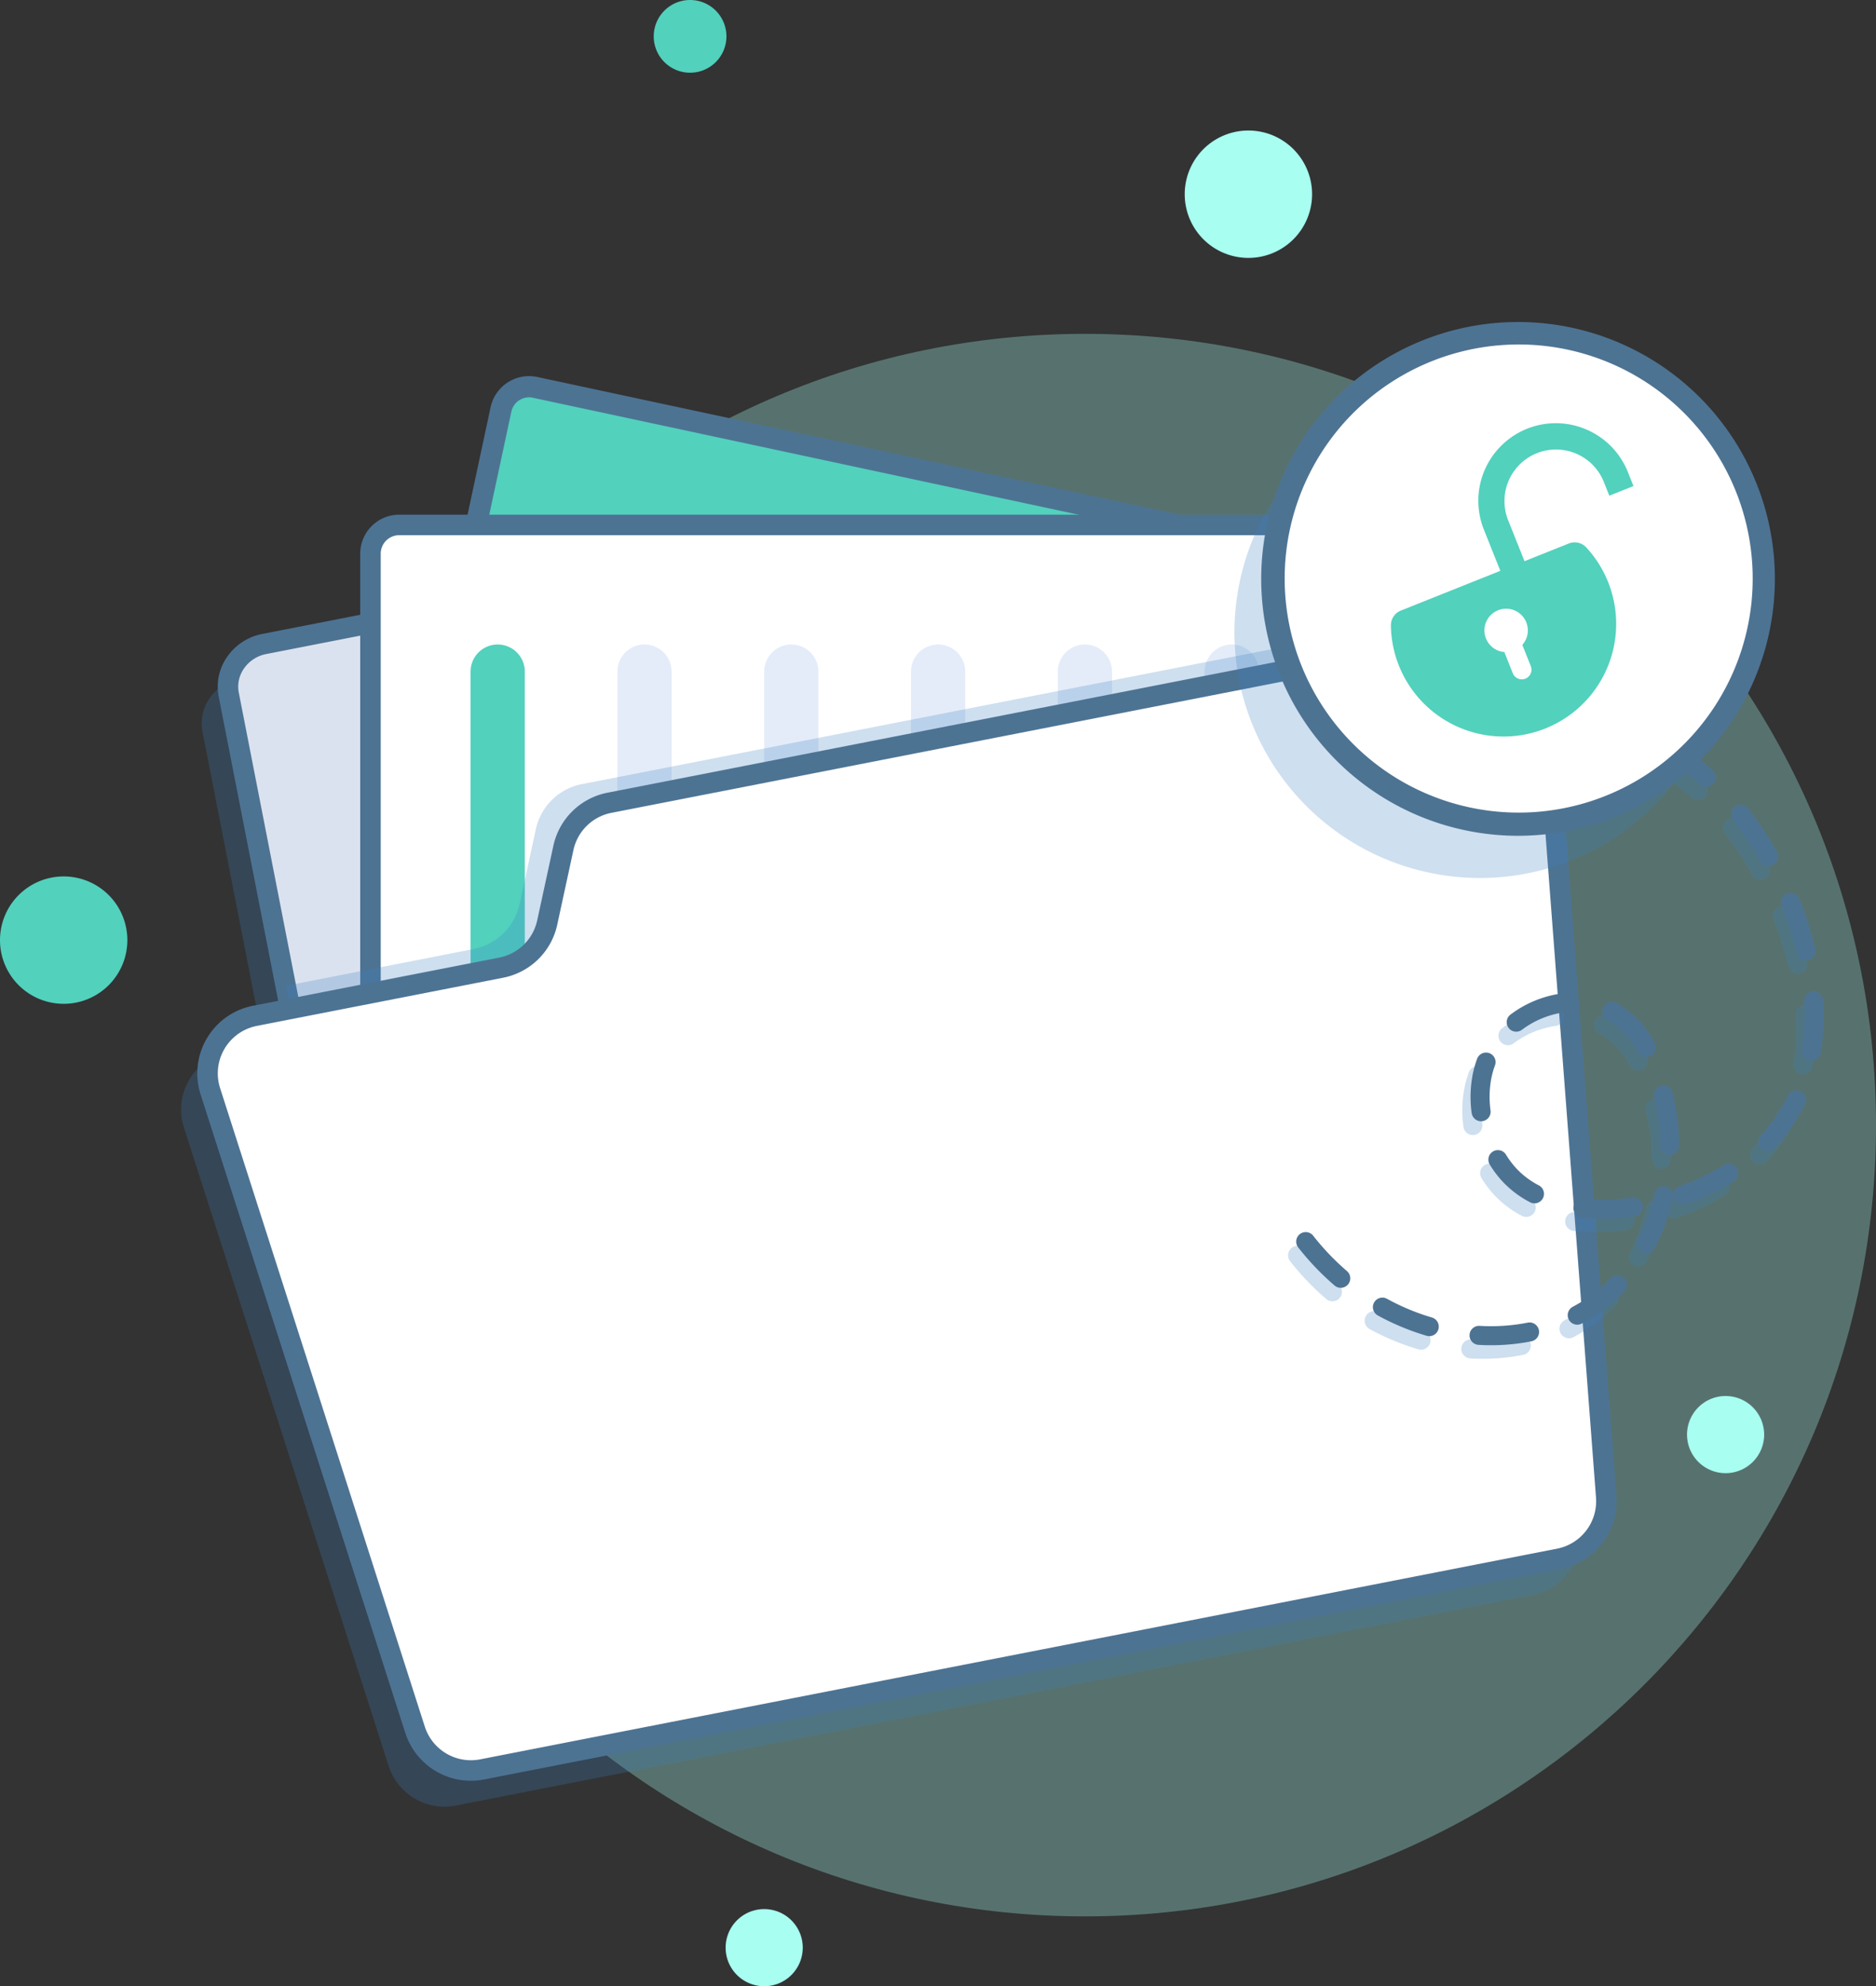 <svg id="Group_621" data-name="Group 621" xmlns="http://www.w3.org/2000/svg" xmlns:xlink="http://www.w3.org/1999/xlink" width="537.543" height="569" viewBox="0 0 537.543 569">
  <rect x="0" y="0" width="537.543" height="569" fill="#333333" stroke="none"/>
  <defs>
    <clipPath id="clip-path">
      <rect id="Rectangle_71" data-name="Rectangle 71" width="537.543" height="569" fill="none"/>
    </clipPath>
    <clipPath id="clip-path-3">
      <rect id="Rectangle_66" data-name="Rectangle 66" width="400.831" height="346.766" fill="none"/>
    </clipPath>
    <clipPath id="clip-path-4">
      <rect id="Rectangle_67" data-name="Rectangle 67" width="370.539" height="321.971" fill="none"/>
    </clipPath>
    <clipPath id="clip-path-5">
      <rect id="Rectangle_68" data-name="Rectangle 68" width="151.098" height="186.14" fill="none"/>
    </clipPath>
    <clipPath id="clip-path-6">
      <rect id="Rectangle_69" data-name="Rectangle 69" width="140.738" height="140.738" fill="none"/>
    </clipPath>
  </defs>
  <g id="Group_325" data-name="Group 325" clip-path="url(#clip-path)">
    <g id="Group_324" data-name="Group 324">
      <g id="Group_323" data-name="Group 323" clip-path="url(#clip-path)">
        <path id="Path_1052" data-name="Path 1052" d="M548.334,334.577c0,125.187-101.485,226.672-226.672,226.672S94.99,459.764,94.99,334.577,196.474,107.9,321.662,107.9,548.334,209.389,548.334,334.577" transform="translate(-10.791 -12.259)" fill="#a8fff1" opacity="0.31"/>
        <g id="Group_313" data-name="Group 313" transform="translate(51.884 170.797)" opacity="0.25" style="mix-blend-mode: multiply;isolation: isolate">
          <g id="Group_312" data-name="Group 312">
            <g id="Group_311" data-name="Group 311" clip-path="url(#clip-path-3)">
              <path id="Path_1053" data-name="Path 1053" d="M459.316,461.025,441.638,228.934a16.8,16.8,0,0,0-19.973-15.21l-14.629,2.861-2.749-14.051a12.524,12.524,0,0,0-14.876-9.6L188.254,232.279a12.813,12.813,0,0,1-11.786-3.65l-20.792-21.757a12.9,12.9,0,0,0-11.786-3.65l-69.078,13.51a12.555,12.555,0,0,0-10.2,14.5l17.612,90.046-10.115,1.978a16.8,16.8,0,0,0-12.771,21.615L118,527.783a16.8,16.8,0,0,0,19.22,11.356l308.576-60.353a16.8,16.8,0,0,0,13.525-17.761" transform="translate(-58.533 -192.688)" fill="#3a7ec1"/>
            </g>
          </g>
        </g>
        <path id="Path_1054" data-name="Path 1054" d="M413.591,190.847,463.375,445.39a12.5,12.5,0,0,1-10.17,14.461l-307.49,60.14a12.526,12.526,0,0,1-14.9-9.558L73.92,219.547a12.556,12.556,0,0,1,10.2-14.5l69.077-13.51a12.9,12.9,0,0,1,11.786,3.651l20.791,21.756a12.818,12.818,0,0,0,11.785,3.651l201.158-39.344a12.525,12.525,0,0,1,14.875,9.6" transform="translate(-8.373 -20.563)" fill="#dbe2ef"/>
        <path id="Path_1055" data-name="Path 1055" d="M142.776,522.8a15.353,15.353,0,0,1-15.223-12.182L70.66,219.735a14.862,14.862,0,0,1,2.5-11.49,15.9,15.9,0,0,1,10.02-6.458l69.076-13.51a15.885,15.885,0,0,1,14.478,4.508l20.788,21.749a9.941,9.941,0,0,0,9.1,2.8l201.159-39.344a15.876,15.876,0,0,1,11.7,2.215,14.87,14.87,0,0,1,6.618,9.7l49.786,254.544a15.462,15.462,0,0,1-12.488,17.91L145.9,522.5a16.223,16.223,0,0,1-3.128.3m12.559-328.95a10.186,10.186,0,0,0-1.954.188l-69.077,13.51a10.058,10.058,0,0,0-6.343,4.072,9.04,9.04,0,0,0-1.537,6.983l56.893,290.886c.986,5.035,6.139,8.278,11.457,7.24l307.489-60.139a9.587,9.587,0,0,0,7.853-11.015L410.331,191.034a9.047,9.047,0,0,0-4.04-5.895,10.008,10.008,0,0,0-7.387-1.385L197.744,223.1a15.873,15.873,0,0,1-14.485-4.518l-20.78-21.742a9.881,9.881,0,0,0-7.143-2.985" transform="translate(-7.996 -20.186)" fill="#4d7393"/>
        <path id="Path_1056" data-name="Path 1056" d="M392.462,451.749,107.937,390.785a8.238,8.238,0,0,1-6.33-9.781l53.46-249.5a8.24,8.24,0,0,1,9.781-6.331l284.524,60.965a8.237,8.237,0,0,1,6.329,9.781l-53.459,249.5a8.239,8.239,0,0,1-9.781,6.33" transform="translate(-11.522 -14.199)" fill="#52d1bd"/>
        <path id="Path_1057" data-name="Path 1057" d="M393.8,454.584a11.278,11.278,0,0,1-2.367-.251L106.909,393.37a11.3,11.3,0,0,1-8.665-13.393l53.46-249.5A11.282,11.282,0,0,1,165.1,121.81l284.524,60.963a11.294,11.294,0,0,1,8.665,13.393l-53.461,249.5a11.3,11.3,0,0,1-11.024,8.917m-1.091-6.2a5.2,5.2,0,0,0,6.169-3.993l53.459-249.5a5.2,5.2,0,0,0-3.993-6.171L163.822,127.756a5.2,5.2,0,0,0-6.171,3.993l-53.459,249.5a5.2,5.2,0,0,0,3.993,6.171Z" transform="translate(-11.133 -13.81)" fill="#4d7393"/>
        <path id="Path_1058" data-name="Path 1058" d="M418.977,441.3H127.994a8.238,8.238,0,0,1-8.238-8.238V177.892a8.237,8.237,0,0,1,8.238-8.237H418.977a8.237,8.237,0,0,1,8.238,8.237V433.057a8.238,8.238,0,0,1-8.238,8.238" transform="translate(-13.605 -19.274)" fill="#fff"/>
        <path id="Path_1059" data-name="Path 1059" d="M418.6,443.857H127.617a11.188,11.188,0,0,1-11.176-11.176V177.516a11.187,11.187,0,0,1,11.176-11.176H418.6a11.187,11.187,0,0,1,11.176,11.176V432.682A11.188,11.188,0,0,1,418.6,443.857M127.617,172.216a5.306,5.306,0,0,0-5.3,5.3V432.682a5.306,5.306,0,0,0,5.3,5.3H418.6a5.306,5.306,0,0,0,5.3-5.3V177.516a5.306,5.306,0,0,0-5.3-5.3Z" transform="translate(-13.228 -18.897)" fill="#4d7393"/>
        <path id="Path_1060" data-name="Path 1060" d="M159.887,367.1h0a7.794,7.794,0,0,1-7.771-7.771V216.067a7.771,7.771,0,1,1,15.542,0V359.33a7.794,7.794,0,0,1-7.771,7.771" transform="translate(-17.281 -23.664)" fill="#52d1bd"/>
        <path id="Path_1061" data-name="Path 1061" d="M207.345,367.1h0a7.794,7.794,0,0,1-7.771-7.771V216.067a7.771,7.771,0,1,1,15.542,0V359.33a7.794,7.794,0,0,1-7.771,7.771" transform="translate(-22.673 -23.664)" fill="#e4ecf9"/>
        <path id="Path_1062" data-name="Path 1062" d="M254.8,367.1h0a7.794,7.794,0,0,1-7.771-7.771V216.067a7.771,7.771,0,1,1,15.542,0V359.33A7.794,7.794,0,0,1,254.8,367.1" transform="translate(-28.064 -23.664)" fill="#e4ecf9"/>
        <path id="Path_1063" data-name="Path 1063" d="M302.261,367.1h0a7.794,7.794,0,0,1-7.771-7.771V216.067a7.771,7.771,0,1,1,15.542,0V359.33a7.794,7.794,0,0,1-7.771,7.771" transform="translate(-33.456 -23.664)" fill="#e4ecf9"/>
        <path id="Path_1064" data-name="Path 1064" d="M349.718,367.1h0a7.794,7.794,0,0,1-7.771-7.771V216.067a7.771,7.771,0,1,1,15.542,0V359.33a7.794,7.794,0,0,1-7.771,7.771" transform="translate(-38.847 -23.664)" fill="#e4ecf9"/>
        <path id="Path_1065" data-name="Path 1065" d="M397.176,367.1h0a7.794,7.794,0,0,1-7.771-7.771V216.067a7.771,7.771,0,1,1,15.542,0V359.33a7.794,7.794,0,0,1-7.771,7.771" transform="translate(-44.239 -23.664)" fill="#e4ecf9"/>
        <g id="Group_316" data-name="Group 316" transform="translate(81.863 177.709)" opacity="0.25" style="mix-blend-mode: multiply;isolation: isolate">
          <g id="Group_315" data-name="Group 315">
            <g id="Group_314" data-name="Group 314" clip-path="url(#clip-path-4)">
              <path id="Path_1066" data-name="Path 1066" d="M417.162,200.485l44.161,225.792,1.52,19.954a16.718,16.718,0,0,1-8.97,16.119L147.835,522.206a12.526,12.526,0,0,1-14.9-9.559L92.355,305.18l53.824-10.527a16.812,16.812,0,0,0,13.2-12.918l4.649-21.371A16.743,16.743,0,0,1,177.2,247.418Z" transform="translate(-92.355 -200.485)" fill="#3a7ec1"/>
            </g>
          </g>
        </g>
        <path id="Path_1067" data-name="Path 1067" d="M450.191,219.9l17.678,232.092a16.8,16.8,0,0,1-13.526,17.761L145.768,530.107a16.8,16.8,0,0,1-19.22-11.356L67.9,335.841a16.8,16.8,0,0,1,12.771-21.615l70.565-13.8A16.8,16.8,0,0,0,164.424,287.5l4.636-21.382a16.8,16.8,0,0,1,13.191-12.926l247.967-48.5a16.8,16.8,0,0,1,19.973,15.21" transform="translate(-7.621 -23.218)" fill="#fff"/>
        <path id="Path_1068" data-name="Path 1068" d="M142.157,532.984a19.747,19.747,0,0,1-18.782-13.712L64.721,336.363a19.735,19.735,0,0,1,15-25.394l70.566-13.8A13.846,13.846,0,0,0,161.176,286.5l4.637-21.383a19.722,19.722,0,0,1,15.5-15.187l247.967-48.5A19.734,19.734,0,0,1,452.744,219.3l17.677,232.091a19.741,19.741,0,0,1-15.889,20.867L145.956,532.615a19.766,19.766,0,0,1-3.8.37M433.063,206.943a13.876,13.876,0,0,0-2.656.257L182.439,255.7a13.853,13.853,0,0,0-10.885,10.665l-4.636,21.383a19.71,19.71,0,0,1-15.5,15.187l-70.566,13.8A13.861,13.861,0,0,0,70.316,334.57L128.97,517.479a13.879,13.879,0,0,0,15.858,9.371L453.4,466.5a13.869,13.869,0,0,0,11.162-14.656L446.888,219.751a13.863,13.863,0,0,0-13.825-12.808" transform="translate(-7.246 -22.843)" fill="#4d7393"/>
        <path id="Path_1069" data-name="Path 1069" d="M419.467,60.429a18.246,18.246,0,1,1-18.246-18.246,18.246,18.246,0,0,1,18.246,18.246" transform="translate(-43.509 -4.792)" fill="#a8fff1"/>
        <path id="Path_1070" data-name="Path 1070" d="M567.451,462.23A11.049,11.049,0,1,1,556.4,451.181a11.049,11.049,0,0,1,11.049,11.049" transform="translate(-61.956 -51.257)" fill="#a8fff1"/>
        <path id="Path_1071" data-name="Path 1071" d="M256.665,628.046A11.049,11.049,0,1,1,245.616,617a11.049,11.049,0,0,1,11.049,11.049" transform="translate(-26.648 -70.095)" fill="#a8fff1"/>
        <path id="Path_1072" data-name="Path 1072" d="M232.159,10.417A10.417,10.417,0,1,1,221.742,0a10.417,10.417,0,0,1,10.417,10.417" transform="translate(-24.008)" fill="#52d1bd"/>
        <path id="Path_1073" data-name="Path 1073" d="M36.491,301.5a18.246,18.246,0,1,1-18.246-18.246A18.246,18.246,0,0,1,36.491,301.5" transform="translate(0 -32.18)" fill="#52d1bd"/>
        <g id="Group_319" data-name="Group 319" transform="translate(369.069 203.109)" opacity="0.25" style="mix-blend-mode: multiply;isolation: isolate">
          <g id="Group_318" data-name="Group 318">
            <g id="Group_317" data-name="Group 317" clip-path="url(#clip-path-5)">
              <path id="Path_1074" data-name="Path 1074" d="M453.686,412.569a70.657,70.657,0,0,1-13.937-5.8,2.726,2.726,0,1,1,2.618-4.783,65.063,65.063,0,0,0,12.859,5.358,2.726,2.726,0,0,1-1.255,5.3c-.1-.018-.19-.041-.286-.068m12.341-.27a2.73,2.73,0,0,1,2.878-2.566,54.512,54.512,0,0,0,13.78-.92,2.726,2.726,0,0,1,1.066,5.347,59.959,59.959,0,0,1-15.158,1.018,2.8,2.8,0,0,1-.337-.042,2.726,2.726,0,0,1-2.229-2.837m-38.68-14.117a76.723,76.723,0,0,1-10.4-10.882,2.727,2.727,0,0,1,4.292-3.364,71.219,71.219,0,0,0,9.656,10.108,2.727,2.727,0,0,1-3.552,4.138m67.127,9.772a2.727,2.727,0,0,1,1.131-3.687,42.2,42.2,0,0,0,10.842-8.212,2.726,2.726,0,1,1,3.946,3.762,47.61,47.61,0,0,1-12.234,9.267,2.727,2.727,0,0,1-3.686-1.13m21.044-19.436a2.726,2.726,0,0,1-1.189-3.668,56.6,56.6,0,0,0,4.7-13.013,2.7,2.7,0,0,1,3.268-2.043,2.726,2.726,0,0,1,2.1,2.379,2.73,2.73,0,0,1,1.812-2.443,65.23,65.23,0,0,0,12.571-6.011,2.725,2.725,0,1,1,2.875,4.63,70.526,70.526,0,0,1-13.62,6.519,2.732,2.732,0,0,1-3.482-1.657,2.771,2.771,0,0,1-.144-.638,2.753,2.753,0,0,1-.068.488,61.955,61.955,0,0,1-5.153,14.266,2.727,2.727,0,0,1-2.915,1.443,2.8,2.8,0,0,1-.753-.254M495.8,375.649a2.726,2.726,0,0,1,3.017-2.4,56.3,56.3,0,0,0,13.834-.226,2.727,2.727,0,0,1,.726,5.405,61.864,61.864,0,0,1-15.177.238c-.061-.007-.122-.016-.182-.027a2.727,2.727,0,0,1-2.218-2.99m-12.438-1.317a29.348,29.348,0,0,1-7.675-5.72,30.519,30.519,0,0,1-3.865-5.069,2.725,2.725,0,1,1,4.645-2.852,25.1,25.1,0,0,0,3.17,4.162,23.909,23.909,0,0,0,6.26,4.653,2.725,2.725,0,1,1-2.533,4.826m-16.728-25.469a34.125,34.125,0,0,1,.195-10.677,29.761,29.761,0,0,1,1.357-4.96,2.726,2.726,0,1,1,5.112,1.9,24.1,24.1,0,0,0-1.105,4.045,28.621,28.621,0,0,0-.153,8.969,2.727,2.727,0,0,1-5.405.726m53.953,9.172a55.408,55.408,0,0,0-1.22-11.657c-.139-.639-.3-1.358-.477-2.144a2.726,2.726,0,0,1,5.317-1.212c.182.8.343,1.537.487,2.2a60.727,60.727,0,0,1,1.345,12.808,2.726,2.726,0,1,1-5.451.009m29.03.862a2.73,2.73,0,0,1-.116-3.855q1.007-1.066,1.939-2.2a43.832,43.832,0,0,0,5.773-9.05,2.726,2.726,0,0,1,4.92,2.35,49.225,49.225,0,0,1-6.49,10.171c-.692.841-1.42,1.663-2.172,2.463a2.73,2.73,0,0,1-3.855.117m-35.339-27.619a22.428,22.428,0,0,0-8.8-9.281,2.726,2.726,0,0,1,2.593-4.8,27.74,27.74,0,0,1,10.984,11.458,2.725,2.725,0,1,1-4.78,2.618m-37.069-6.9a2.728,2.728,0,0,1,.543-3.818,31.425,31.425,0,0,1,14.56-6.029,2.726,2.726,0,1,1,.737,5.4,26.3,26.3,0,0,0-12.023,4.987,2.728,2.728,0,0,1-3.818-.543m84.043,6.306a62.453,62.453,0,0,0,.629-13.885,2.726,2.726,0,1,1,5.442-.332,68.013,68.013,0,0,1-.689,15.1,2.728,2.728,0,0,1-3.132,2.251l-.051-.009a2.728,2.728,0,0,1-2.2-3.122m-1.49-27.775a99.625,99.625,0,0,0-4.286-13.478,2.725,2.725,0,1,1,5.067-2.01,104.632,104.632,0,0,1,4.522,14.221,2.723,2.723,0,0,1-2.017,3.284,2.694,2.694,0,0,1-1.12.032,2.729,2.729,0,0,1-2.165-2.049m-10.389-26.261a94.419,94.419,0,0,0-7.52-11.42l-.262-.336a2.726,2.726,0,1,1,4.272-3.387l.3.383a100.009,100.009,0,0,1,7.964,12.089,2.726,2.726,0,1,1-4.753,2.672M532.01,254.593a86.158,86.158,0,0,0-11.184-8.552,2.727,2.727,0,0,1,2.953-4.585,91.8,91.8,0,0,1,11.889,9.1,2.726,2.726,0,1,1-3.658,4.042m-23.6-15.263a99.968,99.968,0,0,0-13.292-4.843,2.726,2.726,0,0,1,1.5-5.241,105.556,105.556,0,0,1,14.021,5.109,2.726,2.726,0,0,1-1.6,5.17,2.8,2.8,0,0,1-.627-.2" transform="translate(-416.371 -229.141)" fill="#3a7ec1"/>
            </g>
          </g>
        </g>
        <path id="Path_1075" data-name="Path 1075" d="M456.347,408.185a70.649,70.649,0,0,1-13.937-5.8,2.726,2.726,0,0,1,2.618-4.783,65.08,65.08,0,0,0,12.859,5.358,2.726,2.726,0,0,1-1.255,5.3c-.1-.018-.19-.041-.285-.068m12.341-.27a2.729,2.729,0,0,1,2.878-2.566,54.519,54.519,0,0,0,13.78-.92,2.726,2.726,0,1,1,1.065,5.347,59.905,59.905,0,0,1-15.157,1.019,2.819,2.819,0,0,1-.337-.042,2.726,2.726,0,0,1-2.229-2.837M430.009,393.8a76.71,76.71,0,0,1-10.4-10.882,2.726,2.726,0,1,1,4.291-3.363,71.212,71.212,0,0,0,9.657,10.107,2.727,2.727,0,0,1-3.552,4.139m67.127,9.772a2.727,2.727,0,0,1,1.131-3.686,42.156,42.156,0,0,0,10.842-8.212,2.726,2.726,0,0,1,3.946,3.762,47.61,47.61,0,0,1-12.234,9.267,2.727,2.727,0,0,1-3.686-1.13m21.044-19.436a2.726,2.726,0,0,1-1.189-3.668,56.61,56.61,0,0,0,4.7-13.013,2.7,2.7,0,0,1,3.268-2.043,2.726,2.726,0,0,1,2.1,2.379,2.729,2.729,0,0,1,1.812-2.443,65.232,65.232,0,0,0,12.571-6.012,2.726,2.726,0,1,1,2.875,4.631,70.537,70.537,0,0,1-13.62,6.519,2.732,2.732,0,0,1-3.482-1.657,2.781,2.781,0,0,1-.144-.638,2.667,2.667,0,0,1-.068.488,61.968,61.968,0,0,1-5.153,14.267,2.727,2.727,0,0,1-2.915,1.442,2.8,2.8,0,0,1-.753-.253m-19.716-12.869a2.726,2.726,0,0,1,3.017-2.4,56.264,56.264,0,0,0,13.834-.226,2.727,2.727,0,0,1,.726,5.405,61.875,61.875,0,0,1-15.177.238c-.061-.007-.122-.016-.182-.028a2.727,2.727,0,0,1-2.218-2.99m-12.438-1.317a29.345,29.345,0,0,1-7.675-5.719,30.557,30.557,0,0,1-3.866-5.07,2.725,2.725,0,1,1,4.645-2.852,25.1,25.1,0,0,0,3.17,4.162,23.91,23.91,0,0,0,6.26,4.653,2.725,2.725,0,1,1-2.533,4.826M469.3,344.479a34.133,34.133,0,0,1,.2-10.677,29.775,29.775,0,0,1,1.357-4.96,2.726,2.726,0,0,1,5.112,1.9,24.079,24.079,0,0,0-1.105,4.045,28.645,28.645,0,0,0-.154,8.969,2.726,2.726,0,0,1-5.4.725m53.953,9.172a55.351,55.351,0,0,0-1.22-11.657c-.139-.639-.3-1.358-.477-2.143a2.727,2.727,0,1,1,5.317-1.213c.182.8.343,1.538.487,2.2a60.644,60.644,0,0,1,1.344,12.808,2.726,2.726,0,1,1-5.451.009m29.031.862a2.729,2.729,0,0,1-.117-3.855q1.007-1.066,1.939-2.2a43.833,43.833,0,0,0,5.773-9.05,2.726,2.726,0,1,1,4.92,2.35,49.219,49.219,0,0,1-6.49,10.171c-.692.841-1.42,1.663-2.172,2.464a2.729,2.729,0,0,1-3.854.116m-35.34-27.619a22.427,22.427,0,0,0-8.8-9.281,2.726,2.726,0,1,1,2.593-4.8,27.741,27.741,0,0,1,10.984,11.458,2.725,2.725,0,1,1-4.78,2.618M479.875,320a2.728,2.728,0,0,1,.542-3.818,31.427,31.427,0,0,1,14.56-6.029,2.726,2.726,0,1,1,.737,5.4,26.311,26.311,0,0,0-12.023,4.987,2.725,2.725,0,0,1-3.817-.543m84.043,6.306a62.461,62.461,0,0,0,.629-13.885,2.726,2.726,0,1,1,5.442-.332,68,68,0,0,1-.689,15.1,2.728,2.728,0,0,1-3.132,2.25l-.051-.009a2.728,2.728,0,0,1-2.2-3.122m-1.49-27.775a99.477,99.477,0,0,0-4.288-13.477,2.726,2.726,0,0,1,5.068-2.011,104.67,104.67,0,0,1,4.522,14.221,2.723,2.723,0,0,1-2.017,3.284,2.7,2.7,0,0,1-1.12.032,2.729,2.729,0,0,1-2.164-2.049m-10.39-26.261a94.32,94.32,0,0,0-7.519-11.42l-.262-.336a2.726,2.726,0,1,1,4.271-3.387l.3.383a100.009,100.009,0,0,1,7.963,12.089,2.727,2.727,0,0,1-4.754,2.672M534.671,250.21a86.116,86.116,0,0,0-11.184-8.553,2.727,2.727,0,0,1,2.953-4.585,91.82,91.82,0,0,1,11.889,9.1,2.726,2.726,0,1,1-3.658,4.043m-23.6-15.264a99.962,99.962,0,0,0-13.292-4.843,2.726,2.726,0,0,1,1.5-5.241,105.659,105.659,0,0,1,14.021,5.109,2.726,2.726,0,0,1-1.6,5.17,2.792,2.792,0,0,1-.627-.2" transform="translate(-47.605 -25.534)" fill="#4d7393"/>
        <g id="Group_322" data-name="Group 322" transform="translate(353.708 110.789)" opacity="0.25" style="mix-blend-mode: multiply;isolation: isolate">
          <g id="Group_321" data-name="Group 321">
            <g id="Group_320" data-name="Group 320" clip-path="url(#clip-path-6)">
              <path id="Path_1076" data-name="Path 1076" d="M539.065,185.413a70.36,70.36,0,1,0-59.709,79.6,70.359,70.359,0,0,0,59.709-79.6" transform="translate(-399.042 -124.988)" fill="#3a7ec1"/>
            </g>
          </g>
        </g>
        <path id="Path_1077" data-name="Path 1077" d="M551.479,168.33a70.36,70.36,0,1,1-79.6-59.71,70.361,70.361,0,0,1,79.6,59.71" transform="translate(-46.744 -12.259)" fill="#fff"/>
        <path id="Path_1078" data-name="Path 1078" d="M481.28,251.3a73.591,73.591,0,1,1,10.529-.75,74.709,74.709,0,0,1-10.529.75m.3-140.746a68.273,68.273,0,0,0-9.655.689,67.052,67.052,0,1,0,9.655-.689" transform="translate(-46.354 -11.87)" fill="#4d7393"/>
        <path id="Path_1079" data-name="Path 1079" d="M491.863,138.354a22.24,22.24,0,0,0-12.4,28.868l12.643,31.666,6.919-2.763L486.388,164.46a14.765,14.765,0,0,1,27.424-10.95l1.61,4.034,6.92-2.763-1.611-4.034a22.24,22.24,0,0,0-28.869-12.394" transform="translate(-54.291 -15.538)" fill="#52d1bd"/>
        <path id="Path_1080" data-name="Path 1080" d="M449.626,199.131a32.274,32.274,0,1,0,56-22.369,4.517,4.517,0,0,0-4.995-1.163l-48.183,19.237a4.524,4.524,0,0,0-2.819,4.3" transform="translate(-51.08 -19.913)" fill="#52d1bd"/>
        <path id="Path_1081" data-name="Path 1081" d="M491.855,200.647a6.219,6.219,0,1,0-6.29,8.5l2.425,6.075a2.773,2.773,0,1,0,5.152-2.056l-2.425-6.075a6.216,6.216,0,0,0,1.138-6.442" transform="translate(-54.515 -22.35)" fill="#fff"/>
      </g>
    </g>
  </g>
</svg>
